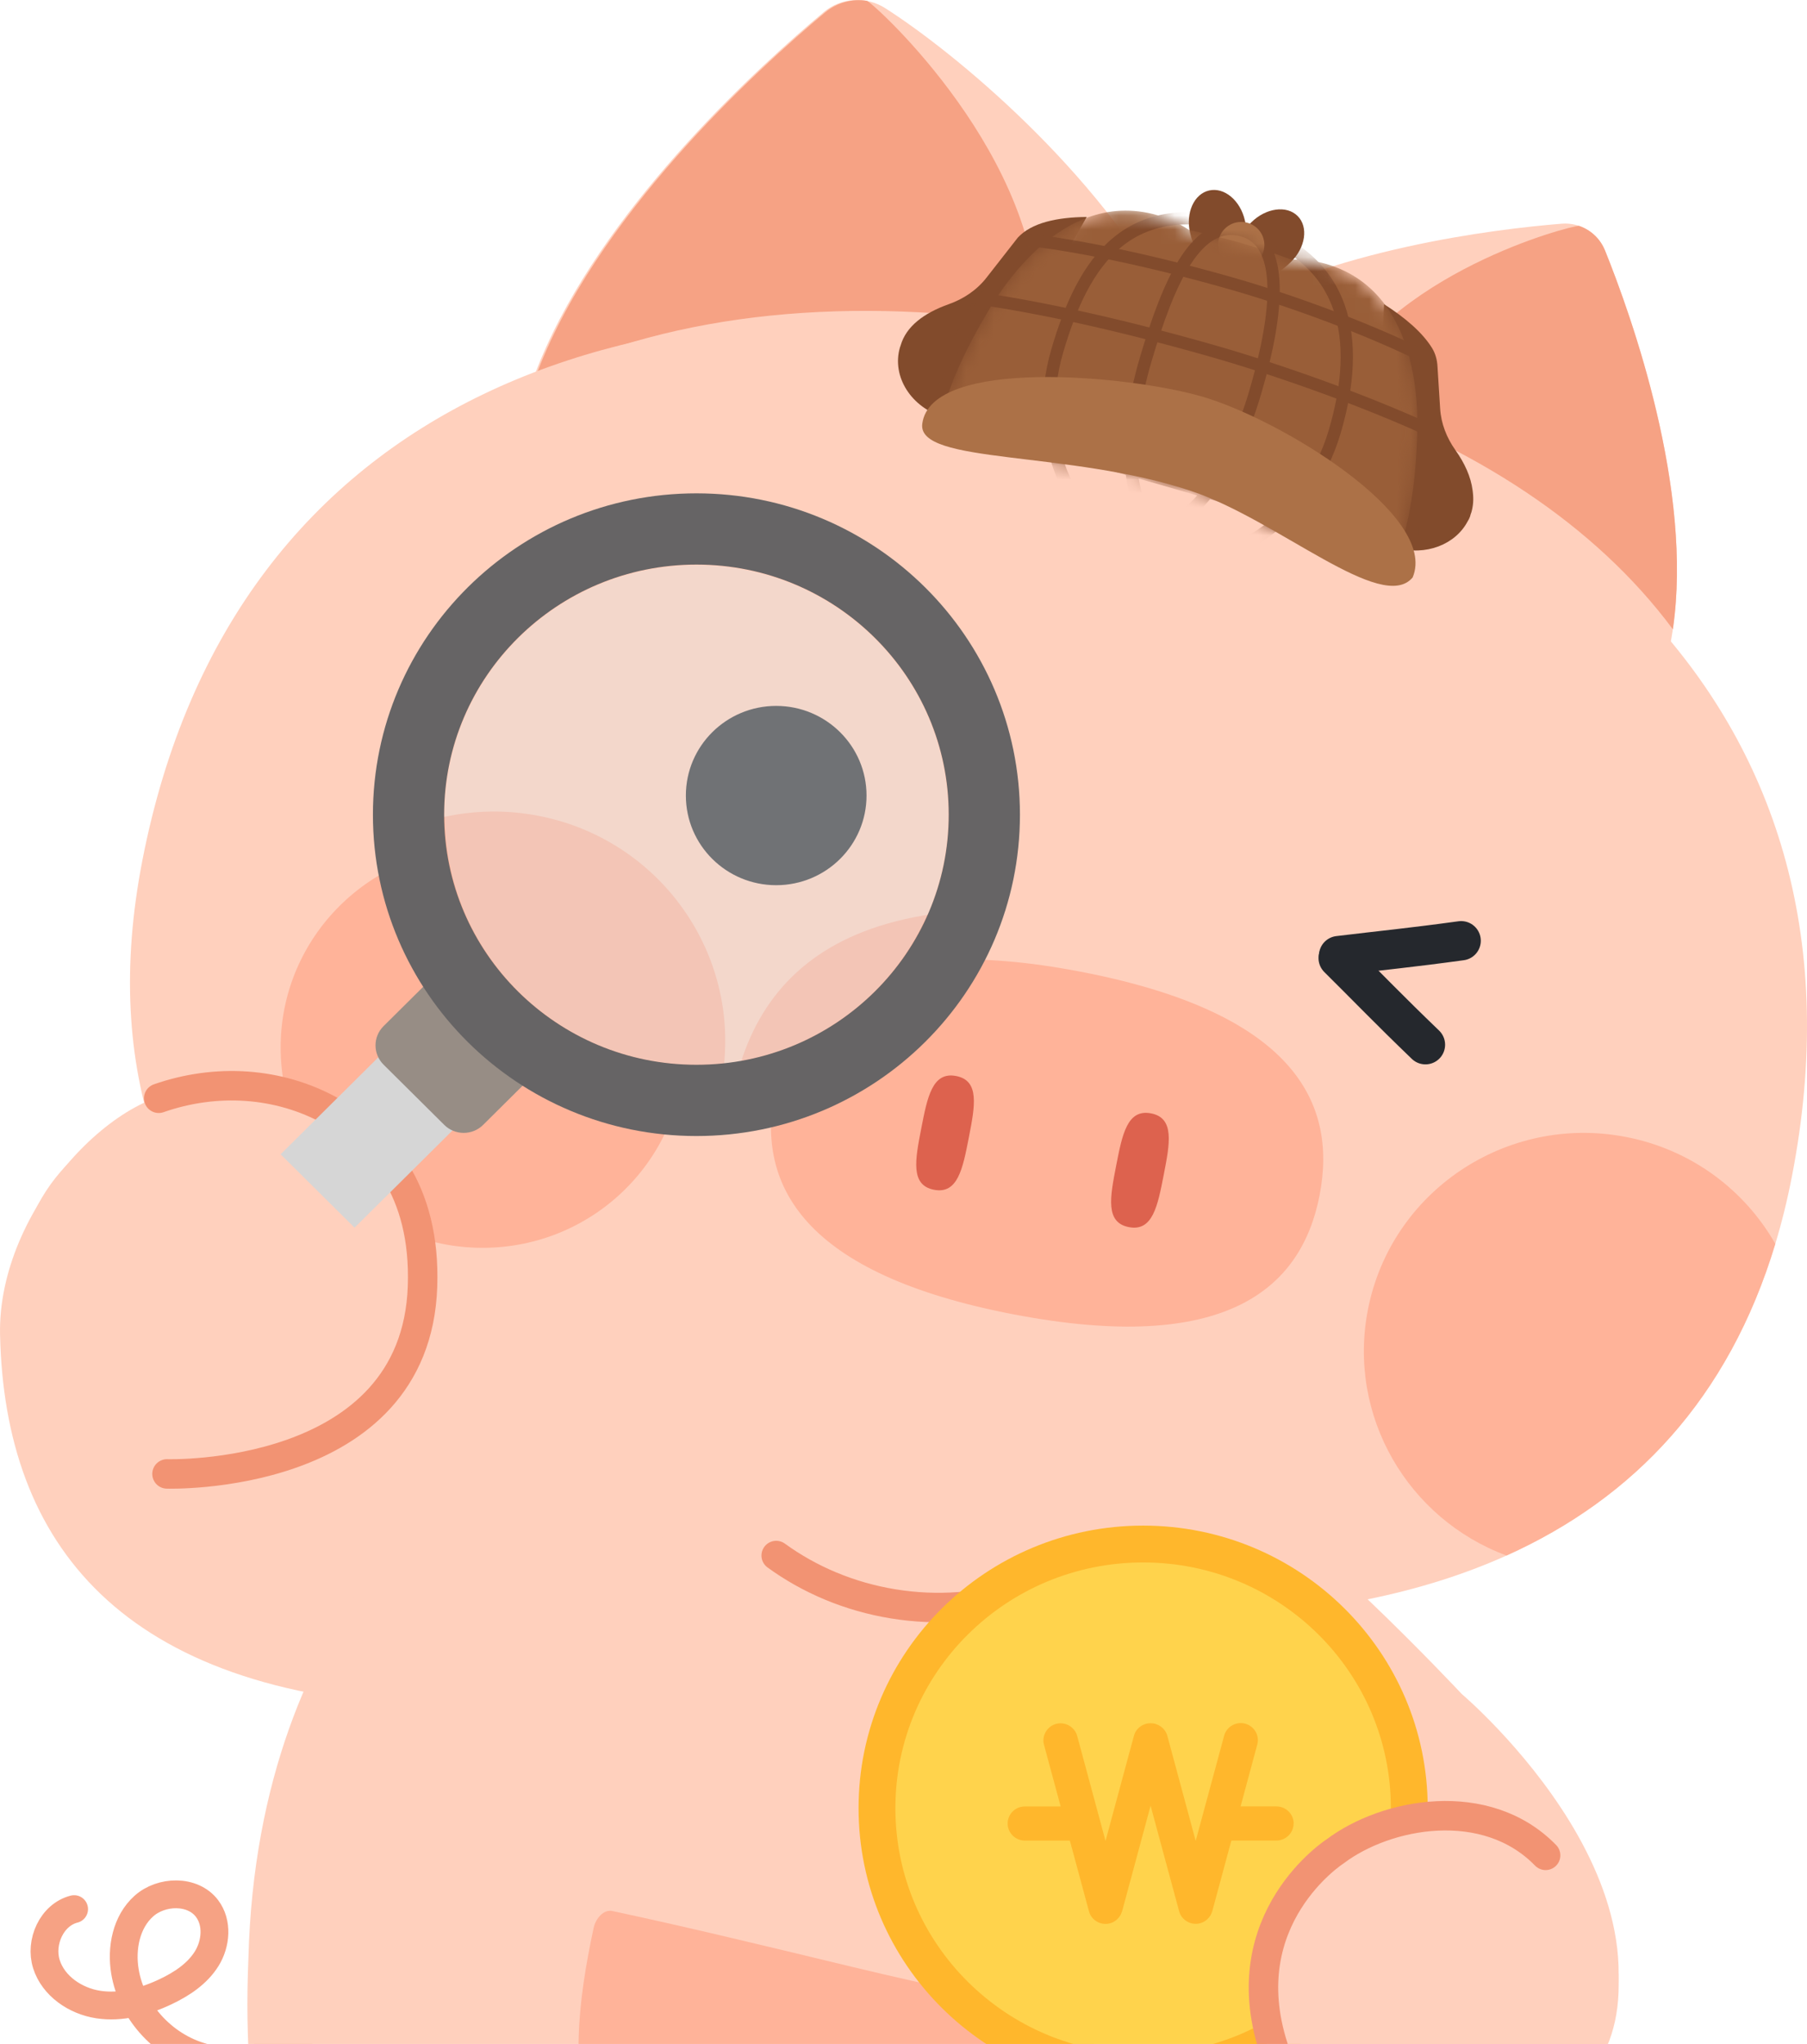 <svg width="130" height="147" viewBox="0 0 130 147" fill="none" xmlns="http://www.w3.org/2000/svg">
<g id="Layer_2" clip-path="url(#clip0_1885_32717)">
<g id="Group 1000011847">
<g id="Group 1000011848">
<path id="Vector" d="M5.332 137.303C3.719 137.711 2.84 139.688 3.34 141.263C3.839 142.837 5.424 143.914 7.069 144.166C8.714 144.417 10.398 143.96 11.902 143.249C13.066 142.698 14.192 141.959 14.87 140.869C15.547 139.779 15.669 138.279 14.892 137.256C13.865 135.901 11.606 135.955 10.341 137.093C9.077 138.231 8.712 140.106 8.987 141.779C9.477 144.76 11.904 147.335 14.87 148.02C17.836 148.705 21.159 147.459 22.927 145.001" stroke="#F6A284" stroke-width="2" stroke-linecap="round" stroke-linejoin="round"/>
<path id="Vector_2" d="M40.554 100.358L43.445 115.557L30.871 122.726C8.699 121.802 0.329 111.005 0.004 95.994C-0.193 86.912 8.699 77.747 14.352 78.525C18.652 79.115 22.329 75.978 26.112 78.086C29.55 80.002 29.368 88.004 29.123 95.025L40.554 100.356V100.358Z" fill="#FFD0BD"/>
<path id="Vector_3" d="M62.522 180.001C62.522 180.001 82.775 178.502 87.07 156.015C94.132 119.054 79.868 106.189 79.868 106.189L66.549 104.334L50.683 102.125L34.716 105.344C34.716 105.344 18.532 114.912 17.87 140.867C16.833 165.526 27.439 168.688 27.439 168.688L62.522 180.001Z" fill="#FFD0BD"/>
<path id="Vector_4" d="M59.26 0.874C50.2 8.446 16.77 39.369 54.24 55.201C61.238 58.158 69.471 58.004 75.779 53.786C104.735 34.431 73.629 6.937 63.689 0.59C62.31 -0.29 60.514 -0.177 59.26 0.872V0.874Z" fill="#FFD0BD"/>
<path id="Vector_5" d="M59.374 0.885C60.226 0.174 61.324 -0.107 62.376 0.061C62.982 0.343 75.098 11.379 74.673 23.351C61.346 21.293 48.812 22.36 38.475 27.257C42.666 15.705 54.519 4.941 59.374 0.883V0.885Z" fill="#F6A284"/>
<g id="Group">
<path id="Vector_6" d="M115.463 18.002C119.093 27.007 131.321 62.406 97.842 59.489C91.588 58.943 85.969 55.483 82.713 50.157C65.377 21.791 102.625 16.878 112.347 16.089C113.696 15.98 114.959 16.756 115.461 18.002H115.463Z" fill="#FFD0BD"/>
<path id="Vector_7" d="M115.463 18.002C115.122 17.157 114.43 16.527 113.601 16.245C113.049 16.217 99.906 19.581 95.527 28.461C106.036 32.099 114.742 37.708 120.35 45.258C121.823 35.231 117.409 22.826 115.465 18.002H115.463Z" fill="#F6A284"/>
</g>
<path id="Vector_8" d="M128.911 84.627C128.583 86.314 128.185 87.924 127.721 89.457C124.356 100.594 117.514 107.763 108.382 111.874C96.017 117.435 79.456 117.387 61.65 113.975C28.88 107.695 4.3 92.403 10.241 61.889C16.773 28.332 46.265 18.387 79.035 24.667C111.805 30.946 135.443 51.07 128.911 84.627Z" fill="#FFD0BD"/>
<g id="Group_2">
<path id="Vector_9" d="M94.934 85.963C96.259 79.158 92.891 72.788 77.731 69.883C62.57 66.978 57.054 71.645 55.729 78.45C54.404 85.256 57.773 91.626 72.933 94.531C88.093 97.436 93.609 92.769 94.936 85.963H94.934Z" fill="#FFB399"/>
<g id="Group_3">
<path id="Vector_10" d="M69.701 81.805C69.261 84.064 68.904 85.897 67.194 85.568C65.484 85.24 65.839 83.409 66.279 81.15C66.719 78.891 67.076 77.058 68.786 77.387C70.496 77.716 70.141 79.546 69.701 81.805Z" fill="#DD624E"/>
<path id="Vector_11" d="M83.722 84.492C83.282 86.751 82.925 88.583 81.215 88.255C79.504 87.926 79.86 86.096 80.299 83.836C80.739 81.577 81.097 79.745 82.807 80.073C84.517 80.402 84.162 82.233 83.722 84.492Z" fill="#DD624E"/>
</g>
</g>
<path id="Vector_12" d="M55.883 62.699C58.266 62.699 60.198 60.782 60.198 58.418C60.198 56.053 58.266 54.137 55.883 54.137C53.5 54.137 51.568 56.053 51.568 58.418C51.568 60.782 53.5 62.699 55.883 62.699Z" fill="#25282D"/>
<path id="Vector_13" d="M34.716 89.743C42.738 89.743 49.242 83.291 49.242 75.331C49.242 67.372 42.738 60.92 34.716 60.92C26.693 60.92 20.19 67.372 20.19 75.331C20.19 83.291 26.693 89.743 34.716 89.743Z" fill="#FFB399"/>
<path id="Vector_14" d="M127.721 89.457C124.357 100.594 117.514 107.763 108.382 111.874C101.281 109.239 96.925 101.832 98.409 94.2C100.067 85.689 108.366 80.121 116.945 81.764C121.685 82.672 125.517 85.59 127.721 89.457Z" fill="#FFB399"/>
<path id="Vector_15" d="M55.842 111.874C58.231 113.608 61.094 114.835 64.269 115.351C67.445 115.867 70.553 115.605 73.374 114.716" stroke="#F29373" stroke-width="2.12" stroke-miterlimit="10" stroke-linecap="round"/>
<path id="Vector_16" d="M96.302 68.728C99.494 68.341 101.438 68.163 105.119 67.658" stroke="#25282D" stroke-width="2.827" stroke-miterlimit="10" stroke-linecap="round"/>
<path id="Vector_17" d="M96.27 68.906C98.546 71.164 99.883 72.571 102.55 75.136" stroke="#25282D" stroke-width="2.827" stroke-miterlimit="10" stroke-linecap="round"/>
<path id="Vector_18" d="M56.291 163.236C72.128 166.871 76.047 157.531 78.715 146.927C78.894 146.214 78.647 145.384 78.047 145.241C72.297 143.881 67.125 142.86 61.335 141.464C54.337 139.778 49.427 138.59 44.053 137.439C43.449 137.309 42.861 137.944 42.706 138.662C40.41 149.352 40.453 159.601 56.291 163.236Z" fill="#FFB399"/>
<path id="Vector_19" d="M11.815 106.811C11.815 106.811 29.694 107.375 30.182 93.346C30.425 86.331 27.053 82.663 23.62 80.747C19.84 78.638 15.308 78.385 11.22 79.817C6.645 81.419 0.891 85.239 1.087 94.312C1.087 94.312 2.223 105.647 11.815 106.809V106.811Z" fill="#FFD0BD"/>
<path id="Vector_20" d="M91.429 145.39C91.456 146.012 91.495 146.632 91.607 147.243C92.874 154.132 102.228 156.519 108.064 154.463C110.405 153.638 112.415 152.094 113.827 150.068C123.002 136.921 105.162 121.832 105.162 121.832C105.162 121.832 93.059 108.907 88.447 107.22C83.832 105.534 69.675 121.42 69.675 121.42C73.277 123.724 76.722 126.325 79.991 129.07C82.38 131.077 84.689 133.203 86.748 135.547C88.677 137.747 91.055 140.545 91.334 143.53C91.392 144.146 91.403 144.768 91.429 145.388V145.39Z" fill="#FFD0BD"/>
<path id="Vector_21" d="M12.015 106.004C12.015 106.004 29.911 106.568 30.397 92.526C30.641 85.505 27.265 81.833 23.829 79.917C20.046 77.806 15.51 77.554 11.418 78.987" stroke="#F29373" stroke-width="2.12" stroke-miterlimit="10" stroke-linecap="round"/>
<path id="Vector_22" d="M82.24 149.04C92.815 149.04 101.388 140.535 101.388 130.043C101.388 119.551 92.815 111.046 82.24 111.046C71.665 111.046 63.092 119.551 63.092 130.043C63.092 140.535 71.665 149.04 82.24 149.04Z" fill="#FFD34C" stroke="#FFB72C" stroke-width="2.65" stroke-miterlimit="10"/>
<path id="Vector_23" d="M100.014 154.643C100.014 154.643 116.005 155.118 116.441 143.299C116.66 137.39 113.642 134.299 110.572 132.685C107.19 130.909 103.137 130.695 99.481 131.902C95.389 133.252 90.245 136.471 90.421 144.114C90.421 144.114 91.437 153.663 100.014 154.643Z" fill="#FFD0BD"/>
<path id="Vector_24" d="M111.195 133.436C106.91 129.035 99.734 130.368 96.04 133.158C96.04 133.158 88.612 137.946 91.609 147.245" stroke="#F29373" stroke-width="2.12" stroke-miterlimit="10" stroke-linecap="round"/>
<path id="Vector_25" d="M93.065 131.144C93.065 131.481 92.924 131.79 92.702 132.011C92.479 132.231 92.172 132.371 91.832 132.371H88.587L87.217 137.442C87.214 137.461 87.203 137.476 87.199 137.491C87.188 137.532 87.172 137.569 87.154 137.608C87.143 137.637 87.128 137.671 87.113 137.702C87.087 137.754 87.053 137.801 87.017 137.849C87.01 137.86 86.999 137.875 86.991 137.886C86.832 138.089 86.609 138.246 86.34 138.319C85.685 138.495 85.004 138.105 84.83 137.455L83.454 132.373L82.792 129.92L82.777 129.861L82.762 129.92L82.1 132.373L80.73 137.448C80.726 137.467 80.715 137.481 80.711 137.496C80.7 137.537 80.681 137.574 80.666 137.613C80.651 137.647 80.64 137.676 80.625 137.708C80.595 137.76 80.565 137.806 80.53 137.855C80.522 137.866 80.511 137.881 80.504 137.892C80.345 138.094 80.122 138.252 79.853 138.324C79.198 138.501 78.516 138.111 78.343 137.461L76.969 132.374H73.728C73.051 132.374 72.493 131.823 72.493 131.145C72.493 130.468 73.049 129.92 73.728 129.92H76.307L75.107 125.483C74.933 124.83 75.326 124.158 75.981 123.981C76.64 123.809 77.317 124.199 77.495 124.848L78.865 129.92L79.527 132.373L79.534 132.406L79.542 132.373L80.204 129.92L81.578 124.837C81.74 124.236 82.332 123.864 82.936 123.946C82.955 123.946 82.97 123.95 82.985 123.954C83.019 123.961 83.052 123.961 83.088 123.968C83.11 123.976 83.129 123.987 83.148 123.991C83.185 124.006 83.224 124.02 83.262 124.035C83.292 124.046 83.322 124.058 83.35 124.072C83.649 124.226 83.887 124.494 83.982 124.843L85.352 129.918L86.014 132.371L86.022 132.397L86.029 132.371L86.692 129.918L88.067 124.832C88.241 124.182 88.922 123.792 89.577 123.965C90.236 124.141 90.63 124.817 90.451 125.467L89.251 129.918H91.834C92.511 129.918 93.069 130.47 93.069 131.144H93.065Z" fill="#FFB72C"/>
<path id="Vector_26" d="M52.75 78.545C53.029 77.145 53.439 75.812 53.998 74.568C56.075 69.953 60.241 66.571 67.731 65.652C69.153 65.479 70.695 65.394 72.364 65.407C68.077 72.207 61.015 77.108 52.75 78.545Z" fill="#FFB399"/>
<path id="Vector_27" d="M55.841 63.663C59.43 63.663 62.34 60.777 62.34 57.216C62.34 53.655 59.43 50.769 55.841 50.769C52.252 50.769 49.343 53.655 49.343 57.216C49.343 60.777 52.252 63.663 55.841 63.663Z" fill="#25282D"/>
<path id="Vector_28" d="M52.157 75.647C52.122 76.423 52.026 77.206 51.875 77.992C51.835 78.188 51.792 78.385 51.747 78.58C47.666 78.201 43.887 76.798 40.674 74.628C38.191 72.953 36.046 70.822 34.36 68.358C32.493 65.629 31.191 62.488 30.616 59.106C31.561 58.815 32.536 58.605 33.533 58.486C35.212 58.282 36.95 58.33 38.7 58.666C46.927 60.242 52.556 67.581 52.155 75.649L52.157 75.647Z" fill="#FFB399"/>
<path id="Vector_29" opacity="0.4" d="M50.106 76.59C60.108 76.59 68.216 68.546 68.216 58.624C68.216 48.701 60.108 40.657 50.106 40.657C40.105 40.657 31.997 48.701 31.997 58.624C31.997 68.546 40.105 76.59 50.106 76.59Z" fill="#E2E2E2"/>
</g>
<g id="Group_4">
<path id="Vector_30" d="M34.853 79.022L29.533 73.744L20.188 83.016L25.508 88.294L34.853 79.022Z" fill="#D6D6D6"/>
<path id="Vector_31" d="M38.014 74.899L33.647 70.566C32.875 69.8 31.624 69.8 30.852 70.566L27.595 73.798C26.823 74.563 26.823 75.805 27.595 76.57L31.962 80.903C32.734 81.669 33.985 81.669 34.757 80.903L38.014 77.671C38.786 76.906 38.786 75.665 38.014 74.899Z" fill="#978D85"/>
<path id="Vector_32" d="M50.103 79.141C61.542 79.141 70.815 69.941 70.815 58.592C70.815 47.243 61.542 38.043 50.103 38.043C38.664 38.043 29.391 47.243 29.391 58.592C29.391 69.941 38.664 79.141 50.103 79.141Z" stroke="#666465" stroke-width="5.124" stroke-miterlimit="10"/>
</g>
<g id="&#237;&#131;&#144;&#236;&#160;&#149;&#235;&#170;&#168;&#236;&#158;&#144;">
<g id="&#235;&#170;&#168;&#236;&#158;&#144;&#236;&#186;&#161;">
<g id="Group_5">
<path id="Vector_33" d="M105.852 36.853C105.991 36.379 106.019 35.9 105.962 35.43C105.958 35.387 105.952 35.342 105.948 35.299C105.948 35.288 105.944 35.276 105.942 35.264C105.82 34.295 105.38 33.325 104.707 32.375C104.078 31.488 103.674 30.465 103.607 29.383L103.415 26.328C103.387 25.88 103.271 25.436 103.036 25.049C102.341 23.911 101.082 22.843 99.572 21.878L98.727 38.483C99.214 38.882 99.796 39.204 100.459 39.395C102.568 40.003 104.711 39.163 105.587 37.494C105.655 37.391 105.716 37.276 105.761 37.143C105.777 37.096 105.783 37.05 105.797 37.003C105.814 36.952 105.836 36.904 105.852 36.851V36.853Z" fill="#824B2C"/>
<path id="Vector_34" d="M73.221 17.092L70.97 19.971C70.277 20.858 69.327 21.497 68.26 21.876C66.467 22.513 65.183 23.474 64.79 24.858C64.775 24.901 64.757 24.944 64.745 24.987C64.133 27.075 65.556 29.322 67.921 30.004C68.582 30.195 69.246 30.236 69.874 30.16L78.181 15.604C76.037 15.622 74.204 16.024 73.221 17.092Z" fill="#824B2C"/>
<g id="Group_6">
<path id="Vector_35" d="M89.559 15.849C90.059 18.028 89.272 18.644 88.182 18.89C87.092 19.135 86.083 18.782 85.616 16.739C85.288 15.307 85.902 13.944 86.992 13.698C88.082 13.453 89.231 14.414 89.559 15.849Z" fill="#824B2C"/>
<path id="Vector_36" d="M90.027 15.985C88.427 17.558 88.761 18.498 89.546 19.285C90.332 20.073 91.374 20.312 92.875 18.837C93.927 17.802 94.141 16.324 93.356 15.537C92.57 14.749 91.08 14.95 90.027 15.985Z" fill="#824B2C"/>
</g>
<path id="Vector_37" d="M89.296 19.272C90.217 19.272 90.963 18.531 90.963 17.617C90.963 16.703 90.217 15.962 89.296 15.962C88.375 15.962 87.629 16.703 87.629 17.617C87.629 18.531 88.375 19.272 89.296 19.272Z" fill="#AC7147"/>
<g id="Clip path group">
<mask id="mask0_1885_32717" style="mask-type:luminance" maskUnits="userSpaceOnUse" x="67" y="15" width="35" height="28">
<g id="clippath">
<path id="Vector_38" d="M101.1 38.124C101.577 36.282 101.877 34.003 101.96 31.202C102.011 29.485 101.964 25.034 99.637 21.905V21.902C99.637 21.902 99.633 21.9 99.631 21.898C98.665 20.601 97.309 19.531 95.401 18.98C94.564 18.738 93.722 18.644 92.889 18.666C91.636 18.198 90.472 17.82 89.535 17.549C88.439 17.233 87.047 16.864 85.535 16.535C84.852 16.081 84.096 15.716 83.271 15.479C81.433 14.948 79.766 15.095 78.291 15.625C78.277 15.625 78.261 15.625 78.246 15.625L78.232 15.648C74.513 17.015 72.027 20.812 71.133 22.305C69.682 24.726 68.702 26.814 68.111 28.631C67.767 29.687 67.557 30.65 67.463 31.529C69.753 33.165 78.754 32.771 86.293 35.298C90.36 36.66 95.603 40.84 99.028 42.577C99.89 41.514 100.593 40.064 101.096 38.126L101.1 38.124Z" fill="white"/>
</g>
</mask>
<g mask="url(#mask0_1885_32717)">
<g id="Group_7">
<path id="Vector_39" d="M101.1 38.124C101.577 36.282 101.877 34.003 101.96 31.202C102.011 29.485 101.964 25.034 99.637 21.905V21.902C99.637 21.902 99.633 21.9 99.631 21.898C98.665 20.601 97.31 19.531 95.401 18.98C94.564 18.738 93.722 18.644 92.889 18.666C91.637 18.198 90.472 17.82 89.535 17.549C88.44 17.233 87.047 16.864 85.535 16.535C84.852 16.081 84.096 15.716 83.271 15.479C81.433 14.948 79.766 15.095 78.291 15.625C78.277 15.625 78.262 15.625 78.246 15.625L78.232 15.648C74.513 17.015 72.027 20.812 71.133 22.305C69.682 24.726 68.702 26.814 68.111 28.631C67.767 29.687 67.525 30.01 67.431 30.889C69.72 32.525 78.755 32.771 86.293 35.298C90.36 36.66 95.653 39.793 99.078 41.53C99.939 40.468 100.593 40.064 101.096 38.126L101.1 38.124Z" fill="#995E38"/>
<path id="Vector_40" d="M65.928 29.342L73.563 17.197C79.356 17.845 85.944 19.622 88.807 20.449C92.564 21.533 98.052 23.466 102.616 25.724L102.5 39.899L65.928 29.342Z" stroke="#824B2C" stroke-width="0.884" stroke-linecap="round" stroke-linejoin="round"/>
<path id="Vector_41" d="M61.315 33.777L69.706 21.371C76.43 22.254 84.116 24.344 87.456 25.307C91.839 26.572 98.258 28.786 103.619 31.303L103.996 46.097L61.315 33.777Z" stroke="#824B2C" stroke-width="0.884" stroke-linecap="round" stroke-linejoin="round"/>
<path id="Vector_42" d="M96.035 31.004C94.127 37.52 88.108 41.511 82.592 39.92C77.076 38.327 74.152 31.754 76.061 25.237C77.967 18.721 81.176 13.919 89.502 16.323C97.039 18.498 97.942 24.489 96.034 31.006L96.035 31.004Z" stroke="#824B2C" stroke-width="0.884" stroke-linecap="round" stroke-linejoin="round"/>
<path id="Vector_43" d="M90.309 28.201C88.614 33.986 85.47 38.166 83.288 37.536C81.107 36.906 80.71 31.706 82.405 25.92C84.1 20.134 86.132 15.633 89.425 16.584C92.408 17.446 92.004 22.415 90.309 28.201Z" stroke="#824B2C" stroke-width="0.884" stroke-linecap="round" stroke-linejoin="round"/>
</g>
</g>
</g>
<path id="Vector_44" d="M101.629 41.53C99.428 44.173 91.937 37.403 85.726 35.323C76.866 32.354 65.977 33.42 66.35 30.483C66.961 25.674 81.17 26.988 86.458 28.514C92.083 30.138 103.511 37.079 101.629 41.53Z" fill="#AC7147"/>
</g>
</g>
</g>
</g>
</g>
<defs>
<clipPath id="clip0_1885_32717">
<rect width="130" height="180" fill="white" transform="translate(0 0.001)"/>
</clipPath>
</defs>
</svg>
